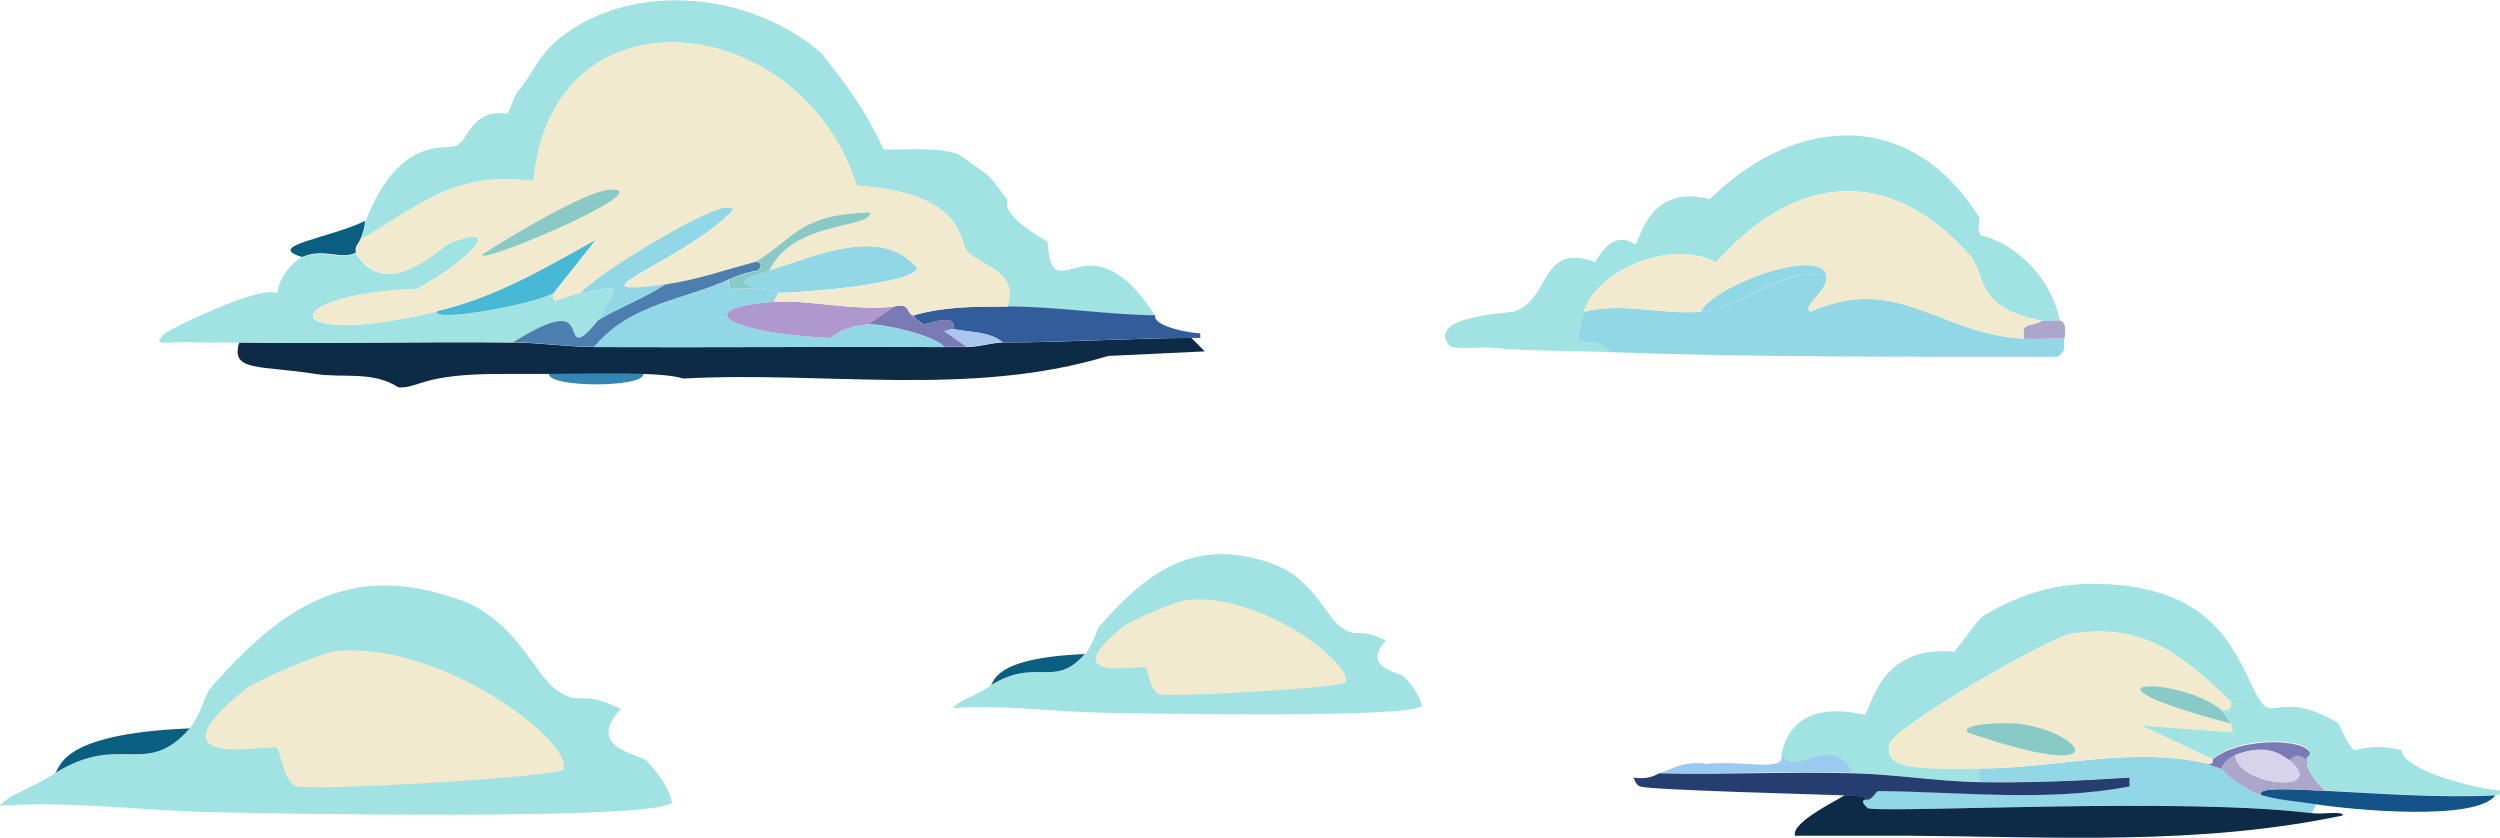 <?xml version="1.0" encoding="UTF-8"?><svg id="Layer_2" xmlns="http://www.w3.org/2000/svg" viewBox="0 0 98.54 33.02"><g id="Layer_1-2"><path d="m25.36,14.73c.07.56-3.78.56-3.72,0,1.08,0,2.73-.03,3.72,0Z" fill="#3386b3" stroke-width="0"/><path d="m50.2,22.24c1.56.57,2.05,2.06,2.66,2.48.73.51.57-.06,1.77.53-1.01,1.07.55,1.25.71,1.42.29.32.61.71.71,1.15-.39.51-11.22.3-12.74.27-1.91-.05-3.83-.32-5.75-.18.3-.35.85-.45,1.5-.89,1.83-1.14,2.5.15,3.72-1.24.26-.3.49-1.02.53-1.06,1.93-2.23,3.84-3.6,6.9-2.48Z" fill="#a1e2e3" stroke-width="0"/><path d="m42.76,25.78c-1.22,1.39-1.89.1-3.72,1.24.17-.11.04-1.09,3.72-1.24Z" fill="#0a5e80" stroke-width="0"/><path d="m46.75,23.65c2.91-.32,6.65,2.53,6.28,3.27-.89.25-7,.57-7.35.44-.35-.13-.43-1-.53-1.06-.16-.09-3.68.66-.89-1.59.35-.28,2.12-1.02,2.48-1.06Z" fill="#f1eace" stroke-width="0"/><path d="m83.14,23.03c-1.91-.11-3.33.28-4.96,1.24-.19.11-.91,1.14-1.15,1.42-3.02-.31-3.28,2.37-3.54,2.48-1.47-.33-2.96-.13-3.27,1.59.68.94,1.91-.95,2.83.71,1.62.05,3.34.33,4.96.35v-.53c-2.14,0-3.79.12-3.54-.97.14-.64,6.28-4.2,7.17-4.34,2.88-.45,4.37.84,6.28,2.66.13-.09.79-.21,1.06-.18-.89-1.76-1.62-4.17-5.84-4.43Z" fill="#a1e2e3" stroke-width="0"/><path d="m87.92,27.63s.14.45-.35.35c.02.02.34.44.35.53l.09.35-3.63-.27,2.83,1.33c.93-.85,3.38-.87,3.81-.35.16.19-.17.24-.09.35.04.06-.19.34.71,1.24,2.25.11,4.47.29,6.73.18,0-.01.2.04.18-.18-.69-.02-3.8-.74-3.89-1.59-.11,0-.75-.28-1.86,0-.16-.06-.55-.85-.62-1.06-2.37-1.4-2.61.07-3.19-1.06-.27-.03-.93.09-1.06.18Z" fill="#a1e2e3" stroke-width="0"/><path d="m70.22,29.76c.16.7-1.52.19-3.01.35-.04,0-.08-.08-.71,0-.38.05-.71.24-1.06.35,2.53.06,5.08-.07,7.61,0-.92-1.66-2.15.23-2.83-.71Z" fill="#9bcaf0" stroke-width="0"/><path d="m78.01,30.29v.53c1.98.03,3.95-.04,5.93-.18v.35c-3.31.62-6.59.21-9.91.18-.07,0-.24.36-.44.35-.33-.02,0,.34.09.35,1.4.16,12.37-.45,17.44.18l.18-.35c-.73-.11-1.4-.15-2.12-.35-.4-.11-1.33-.68-1.59-1.06l-.53-.18c-3.09-.72-5.99.19-9.03.18Z" fill="#91d7e5" stroke-width="0"/><path d="m65.44,30.47c-.19.06-.4.27-1.06.18.02,0,.08.29.27.35.38.14,6.96.31,8.05.35,1.12.04.84.18.89.18.2,0,.37-.35.44-.35,3.32.03,6.61.44,9.91-.18v-.35c-1.98.13-3.94.21-5.93.18-1.62-.03-3.34-.31-4.96-.35-2.53-.07-5.08.06-7.61,0Z" fill="#263d6f" stroke-width="0"/><path d="m89.16,31.35c.72.2,1.4.24,2.12.35,1.41.22,6.3.69,7.08-.35-2.25.11-4.48-.07-6.73-.18-1.37-.07-2.77-.15-2.48.18Z" fill="#145387" stroke-width="0"/><path d="m90.22,29.94c1.63,1.39-2.04,1.04-2.12-.18-.23.09-.45.29-.53.53.26.38,1.19.95,1.59,1.06-.29-.33,1.1-.24,2.48-.18-.9-.9-.67-1.18-.71-1.24-.48-.38-.56.03-.71,0Z" fill="#ada6cb" stroke-width="0"/><path d="m87.21,29.94s.04.2-.18.18l.53.18c.08-.24.3-.44.53-.53,1.4-.56,1.99.15,2.12.18.14.03.23-.38.71,0-.08-.11.24-.17.09-.35-.43-.52-2.87-.49-3.81.35Z" fill="#7a7bb4" stroke-width="0"/><path d="m72.7,31.35c-.4.26-2.09,1.07-1.95,1.59,1.48,0,2.95,0,4.43,0,5.74.04,11.51.4,17.17-.8,0-.19-.79-.03-1.24-.09-5.07-.62-16.03-.02-17.44-.18-.09-.01-.42-.37-.09-.35-.05,0,.24-.14-.89-.18Z" fill="#0d2b46" stroke-width="0"/><path d="m78.01,30.29c3.04,0,5.94-.9,9.03-.18.22.02.17-.17.18-.18l-2.83-1.33,3.63.27-.09-.35c-6.85-1.82-2-1.9-.35-.53.5.09.33-.34.35-.35-1.92-1.81-3.4-3.1-6.28-2.66-.89.14-7.03,3.7-7.17,4.34-.25,1.1,1.4.97,3.54.97Z" fill="#f1eace" stroke-width="0"/><path d="m87.92,28.52c-.02-.09-.33-.51-.35-.53-1.64-1.37-6.5-1.29.35.53Z" fill="#89cac6" stroke-width="0"/><path d="m79.51,28.52c-.21-.03-2.29-.04-1.95.35,6,2.07,4.62-.02,1.95-.35Z" fill="#89cac6" stroke-width="0"/><path d="m88.1,29.76c.08,1.22,3.75,1.57,2.12.18-.13-.03-.72-.74-2.12-.18Z" fill="#d6d3eb" stroke-width="0"/><path d="m78,8.57c.06.1-.11.53.09.71,1.51.36,2.81,1.83,3.1,3.36-.23-.03-.49.04-.71,0-2.69-.51-2.17-1.82-2.83-2.57-3.21-3.62-6.91-3.22-10,.27-1.85-.96-4.74.35-5.22,1.95-.61,2,.16.63,1.06,1.59-1.58-.06-3.2-.03-4.78-.18-.34-.03-1.44.1-1.59-.09-.93-1.16,2.41-1.27,2.57-1.33,1.47-.52.99-2.74,3.19-1.95.8-1.44,1.51-.66,1.59-.71.17-.1.51-2.4,2.92-1.77,3.41-3.35,7.93-3.58,10.62.71Z" fill="#a1e2e3" stroke-width="0"/><path d="m71.99,10.87c.12.57-1.02,1.2-.62,1.42,3.44-1.53,5.03.88,8.41,1.06.53.03,1.06-.02,1.59,0-.05.25.11.47-.27.71-5.87,0-11.75.03-17.61-.18-.9-.96-1.67.41-1.06-1.59,1.53-.39,3.08.12,4.6,0,1.7-.13,3.15-1.81,4.96-1.42Z" fill="#91d7e5" stroke-width="0"/><path d="m81.19,12.64s.32,0,.18.71c-.53-.02-1.06.03-1.59,0-.12-.69.23-.43.71-.71.22.04.48-.03.71,0Z" fill="#ada6cb" stroke-width="0"/><path d="m80.48,12.64c-.48.28-.83.02-.71.71-3.38-.18-4.96-2.59-8.41-1.06-.4-.21.74-.85.62-1.42-.24-1.17-4.42.38-4.96,1.42-1.52.12-3.07-.39-4.6,0,.49-1.6,3.37-2.91,5.22-1.95,3.09-3.49,6.79-3.89,10-.27.66.75.14,2.05,2.83,2.57Z" fill="#f1eace" stroke-width="0"/><path d="m71.99,10.87c-1.81-.4-3.26,1.28-4.96,1.42.53-1.04,4.71-2.58,4.96-1.42Z" fill="#91d7e5" stroke-width="0"/><path d="m46.96,13.32l.53.53-3.81.18c-5.39,1.64-11.16.59-16.73.89-.08,0-.3-.14-1.59-.18-.99-.03-2.64,0-3.72,0-.59,0-1.18,0-1.77,0-3.28-.02-3.33.57-4.16.53-1.02-.66-2.19-.36-3.27-.53-2.21-.35-3.37-.08-3.01-1.24,3.6.05,7.2-.04,10.8,0,1.04.01,2.12.17,3.19.18,4.6.02,9.2-.02,13.81,0,.3,0,.59,0,.89,0,.47,0,1.02-.18,1.42-.18,2.46,0,4.96-.17,7.43-.18Z" fill="#0d2b46" stroke-width="0"/><path d="m14.21,9.42c-.08.19-.24.29-.18.53-.56.32-1.25-.2-2.12.18-1.5-.44,1.04-.73,2.48-1.42-.01.03.02.22-.18.71Z" fill="#0a5e80" stroke-width="0"/><path d="m17.22,12.26c-.22.49,3.89-.28,4.6-.71-.11.59.3.12,1.06,0,1.79-.27,1.49-.46.71,1.06-.05.03-.56.74-.8.71-.42-.05.2-1.56-2.57.18-3.6-.04-7.2.05-10.8,0-.24,0-.47,0-.71,0-.29,0-.59.01-.89,0-1.35-.07-1.88.21-1.33-.35.17-.17,3.78-1.94,4.43-1.59l.09-.35c.14-.39.52-.9.89-1.06.87-.38,1.56.15,2.12-.18,1.2,2.01,3.42-.27,3.63-.35,2.39-.98.78.72-1.24,1.77-5.64.22-5.47,2.41.8.89Z" fill="#a1e2e3" stroke-width="0"/><path d="m32.44,2.17c1.04,1.35,1.64,2.12,2.39,3.72.96.04,1.99-.12,2.92.18.07.02,1.14.79,1.24.89.25.25.46.61.71.89.08.09-.46.49,1.59,1.68.21,2.95,1.57-1.24,4.25,2.92-1.95-.04-3.89-.35-5.84-.35.48-1.44-1.01-1.57-1.59-2.21-.31-.34-.04-2.28-4.34-2.57-2.2-6.94-12.03-8.03-12.74-.18-3.07-.4-4.38.88-6.81,2.3.19-.48.16-.67.18-.71,1.38-3.5,3.21-2.76,3.63-3.01.47-.29.59-1.42,1.95-1.24.15-.13.26-.68.44-.89.55-.63.8-1.43,1.68-2.12,2.93-2.29,7.66-1.75,10.36.71Z" fill="#a1e2e3" stroke-width="0"/><path d="m29.79,11.37c1.07.12.84.18.89.18l-.18.35c-3.47.28-1.64,1.24,2.21,1.42.41-.32.99-.51,1.5-.53.61-.03,2.57.41,3.01.89-4.6-.02-9.2.02-13.81,0,1.43-1.72,3.54-1.84,5.31-2.66-.1.57.42.28,1.06.35Z" fill="#91d7e5" stroke-width="0"/><path d="m39.7,12.08c1.95,0,3.89.32,5.84.35-.13.41,1.31.7,1.77.71v.18c-.12,0-.24,0-.35,0-2.47.01-4.97.17-7.43.18-.52-.45-1.35-.39-1.95-.53-.07-.02.33-.64-1.15-.18-.43-.23-.41-.35-.44-.35,1.22-.36,2.46-.36,3.72-.35Z" fill="#335d9a" stroke-width="0"/><path d="m29.79,10.31s.37.03.09.35c-.37.05-.82.2-1.15.35-1.77.82-3.88.94-5.31,2.66-1.07,0-2.15-.17-3.19-.18,2.76-1.74,2.15-.23,2.57-.18.24.03.75-.68.8-.71.88-.52,1.81-.85,2.66-1.42,1.22-.18,2.35-.58,3.54-.89Z" fill="#4d7eb0" stroke-width="0"/><path d="m35.98,12.43s.02.13.44.35c1.48-.46,1.08.16,1.15.18l-.35.09.89.62c-.3,0-.59,0-.89,0-.44-.48-2.4-.91-3.01-.89l1.06-.71c.62-.15.46.31.71.35Z" fill="#7a7bb4" stroke-width="0"/><path d="m37.57,12.96c.6.14,1.42.08,1.95.53-.39,0-.95.18-1.42.18l-.89-.62.35-.09Z" fill="#a9c6ee" stroke-width="0"/><path d="m21.82,11.55c-.72.43-4.83,1.2-4.6.71,2.35-.57,4.19-1.67,6.28-2.83l-1.68,2.12Z" fill="#47b8d5" stroke-width="0"/><path d="m30.67,11.55s.19-.06-.89-.18c-.84-.26-.4-.41.53-.71,2.06-.67,4.49-1.73,5.84-.09-.09.62-4.74.99-5.49.97Z" fill="#91d7e5" stroke-width="0"/><path d="m30.49,11.9c1.31-.11,3.22.38,4.78.18l-1.06.71c-.51.02-1.09.21-1.5.53-3.85-.18-5.68-1.14-2.21-1.42Z" fill="#ae98ce" stroke-width="0"/><path d="m39.7,12.08c-1.26,0-2.49,0-3.72.35-.25-.05-.09-.5-.71-.35-1.56.2-3.47-.28-4.78-.18l.18-.35c.74.02,5.4-.36,5.49-.97-1.35-1.64-3.78-.58-5.84.09.95-2,4.04-1.64,3.98-2.3-2.82.07-2.97,1-4.51,1.95-1.19.31-2.32.71-3.54.89-3.95.57.29-.74,2.39-2.66.29-.27.39-.35,0-.35-.74-.01-4.97,2.51-5.75,3.36-.77.12-1.17.59-1.06,0l1.68-2.12c-2.09,1.17-3.93,2.26-6.28,2.83-6.26,1.53-6.43-.66-.8-.89,2.02-1.05,3.63-2.75,1.24-1.77-.21.09-2.42,2.36-3.63.35-.06-.24.1-.34.18-.53,2.43-1.42,3.74-2.7,6.81-2.3.71-7.85,10.55-6.76,12.74.18,4.3.28,4.03,2.22,4.34,2.57.58.65,2.07.77,1.59,2.21Z" fill="#f1eace" stroke-width="0"/><path d="m26.25,11.19c-.85.56-1.78.89-2.66,1.42.78-1.52,1.08-1.34-.71-1.06.79-.85,5.01-3.38,5.75-3.36.39,0,.29.09,0,.35-2.1,1.92-6.34,3.23-2.39,2.66Z" fill="#91d7e5" stroke-width="0"/><path d="m30.32,10.66c-.93.3-1.37.45-.53.71-.64-.07-1.17.21-1.06-.35.33-.15.78-.3,1.15-.35.28-.33-.1-.34-.09-.35,1.55-.95,1.7-1.87,4.51-1.95.06.66-3.04.3-3.98,2.3Z" fill="#89cac6" stroke-width="0"/><path d="m24.03,7.48c2.09-.12-4.96,2.91-5.04,2.57,1-.66,4.07-2.51,5.04-2.57Z" fill="#89cac6" stroke-width="0"/><path d="m18.13,23.64c2.23.82,2.93,2.95,3.8,3.55,1.05.73.81-.09,2.54.76-1.45,1.54.79,1.79,1.01,2.03.42.46.87,1.02,1.01,1.65-.56.73-16.08.43-18.26.38-2.74-.07-5.49-.45-8.24-.25.44-.5,1.21-.65,2.16-1.27,2.62-1.63,3.58.21,5.32-1.77.37-.42.7-1.46.76-1.52,2.77-3.19,5.5-5.16,9.89-3.55Z" fill="#a1e2e3" stroke-width="0"/><path d="m7.48,28.71c-1.75,1.99-2.71.14-5.32,1.77.24-.16.05-1.56,5.32-1.77Z" fill="#0a5e80" stroke-width="0"/><path d="m13.19,25.67c4.16-.46,9.53,3.63,9,4.69-1.27.35-10.03.82-10.52.63-.51-.19-.62-1.44-.76-1.52-.23-.14-5.27.95-1.27-2.28.49-.4,3.04-1.46,3.55-1.52Z" fill="#f1eace" stroke-width="0"/></g></svg>